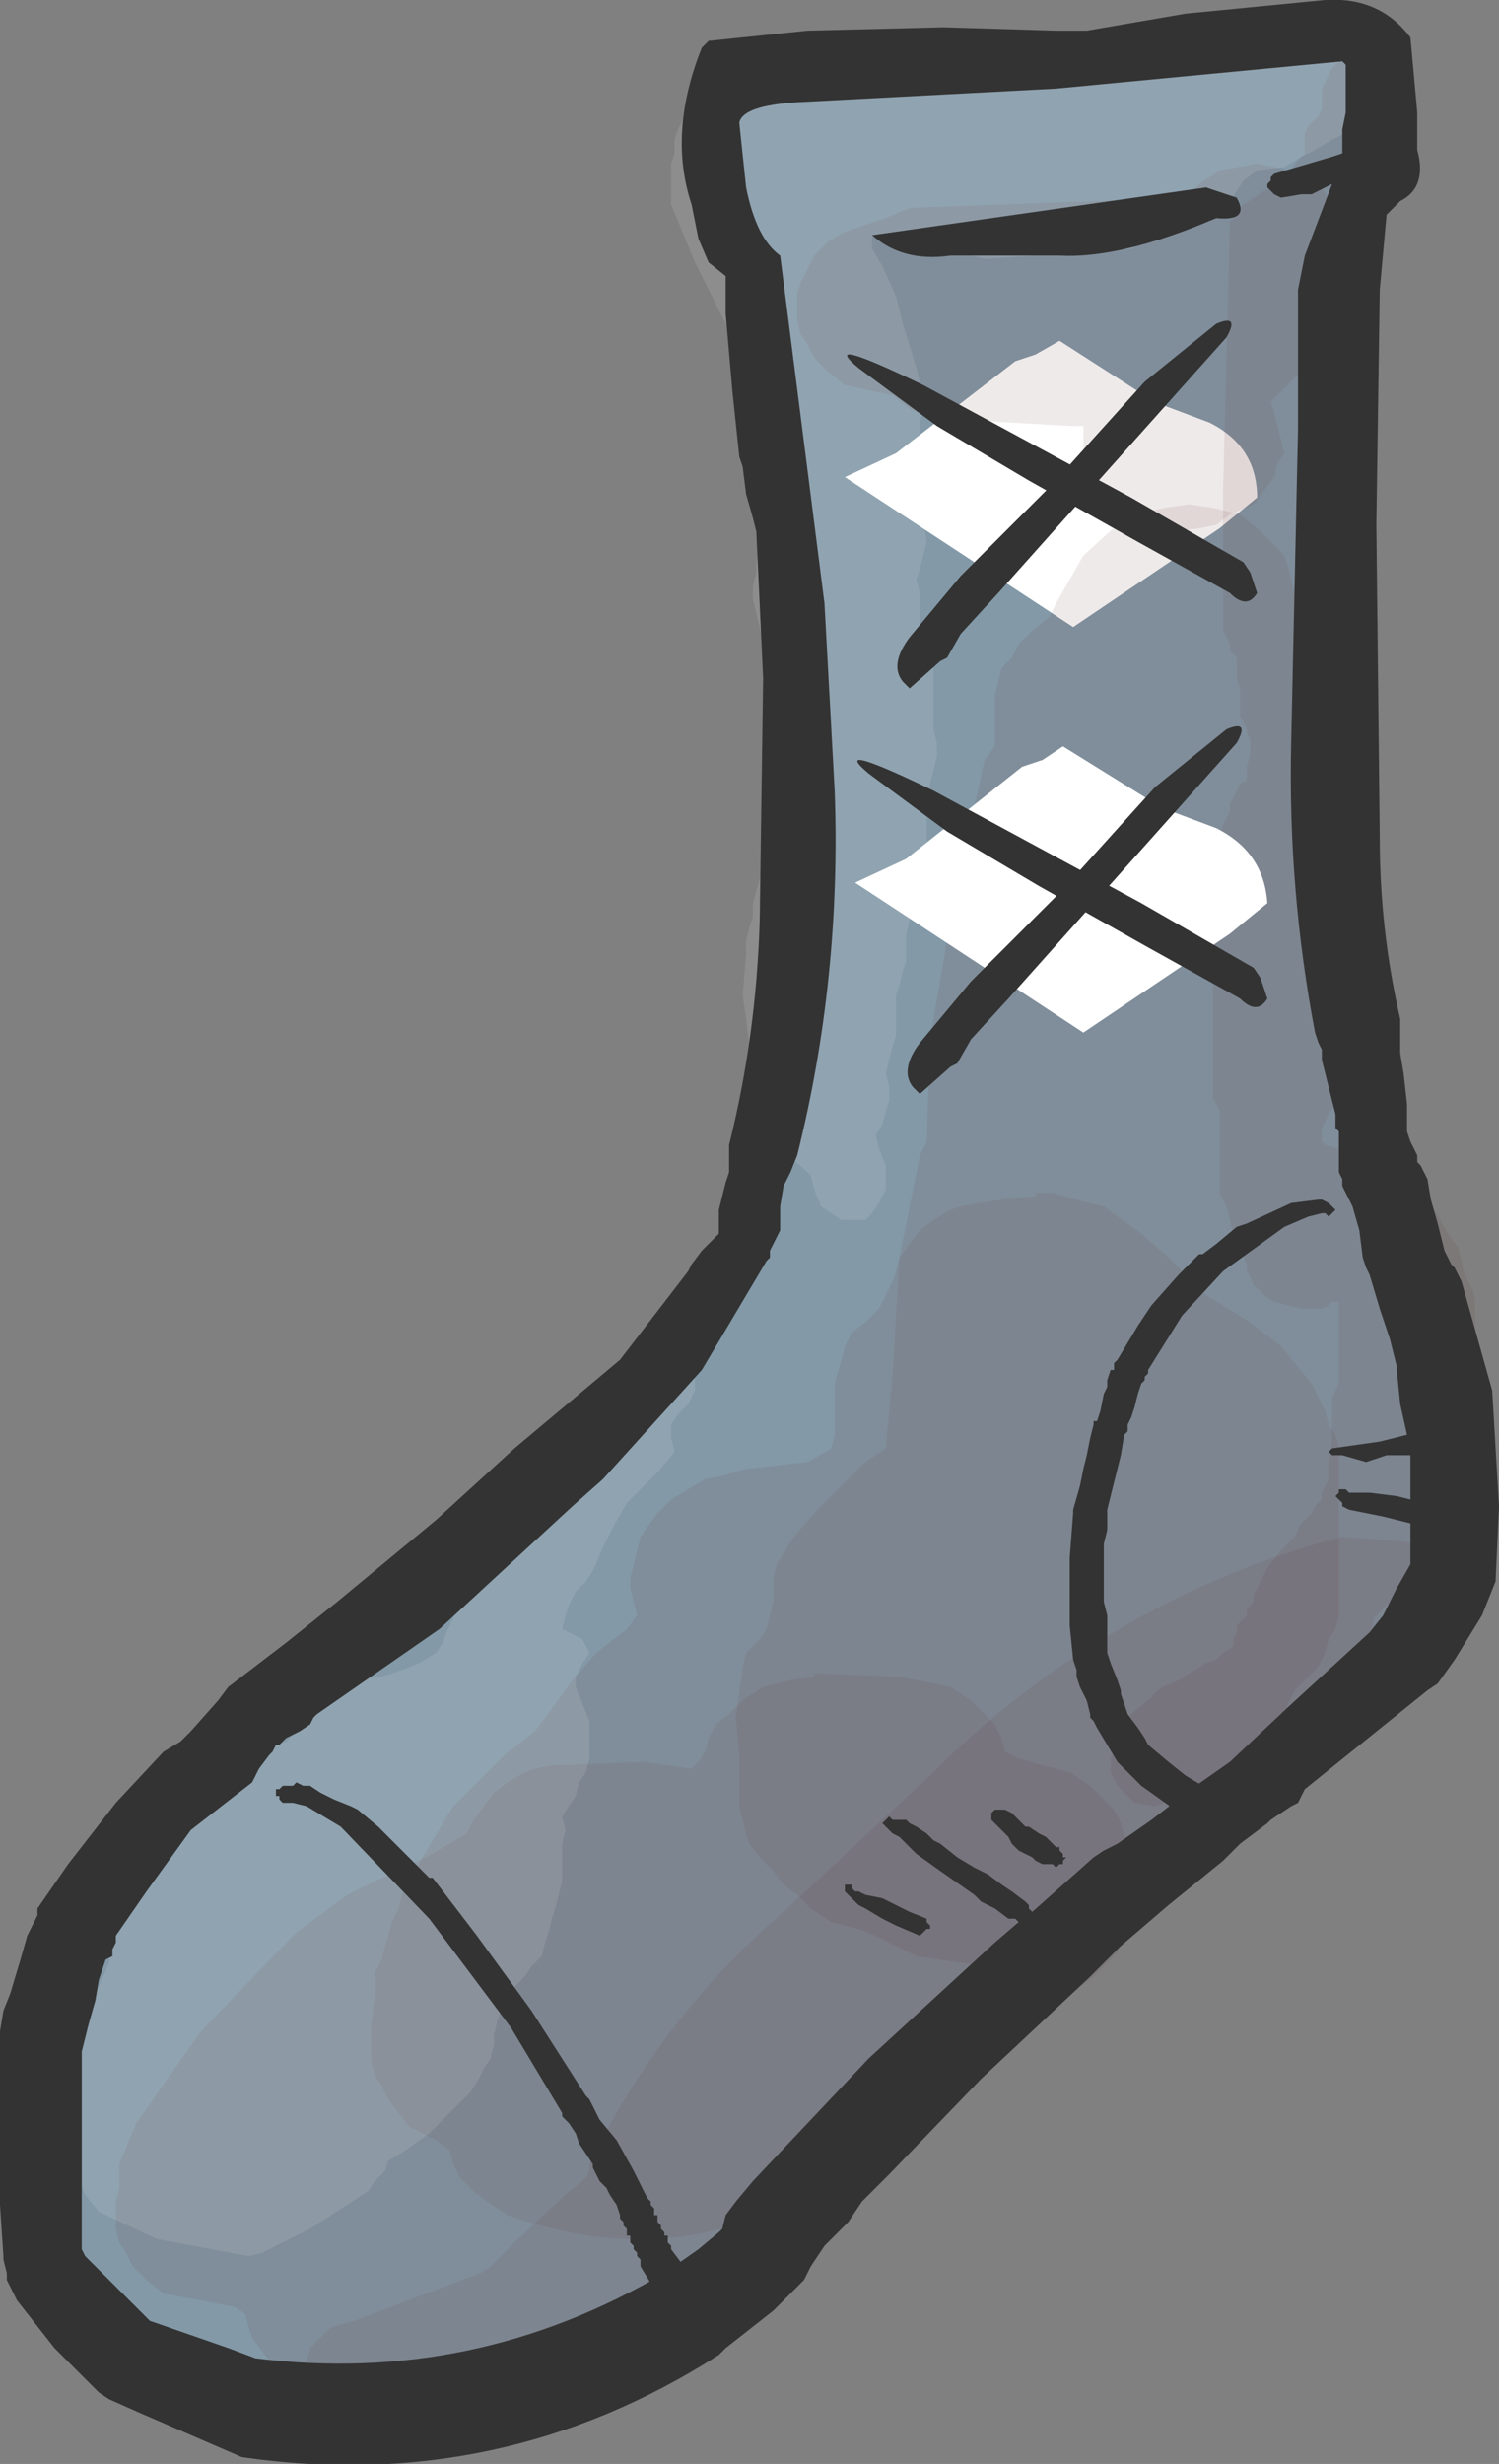 <?xml version="1.0" encoding="UTF-8" standalone="no"?>
<svg xmlns:xlink="http://www.w3.org/1999/xlink" height="36.15px" width="22.0px" xmlns="http://www.w3.org/2000/svg">
  <rect width="100%" height="100%" fill="#808080" stroke="none"/>
  <g transform="matrix(1.0, 0.0, 0.0, 1.0, 11.0, 18.1)">
    <path d="M9.1 -16.95 Q8.15 -12.5 8.25 -8.05 8.35 -3.05 9.75 1.65 11.1 6.1 6.85 9.05 4.5 10.7 2.5 12.8 -0.6 16.15 -5.15 16.85 -8.35 17.6 -10.1 14.8 L-10.05 10.85 -0.3 0.3 Q0.05 -0.1 0.15 -0.6 1.25 -6.25 0.2 -11.85 L0.2 -12.65 Q0.45 -14.35 -0.35 -15.8 -0.85 -17.45 3.3 -17.45 L8.9 -17.6 Q9.2 -17.45 9.1 -16.95" fill="#8399a7" fill-rule="evenodd" stroke="none"/>
    <path d="M9.0 -0.6 Q12.6 3.95 7.85 8.2 L7.65 8.45 6.5 8.45 Q4.1 5.85 5.7 2.35 L6.5 1.0 Q7.25 -0.1 8.6 -0.6 L9.0 -0.6" fill="#8399a7" fill-rule="evenodd" stroke="none"/>
    <path d="M-7.15 7.35 Q-3.2 10.1 -1.85 15.0 L-1.65 16.7 Q-4.65 17.55 -7.65 16.8 -10.7 16.25 -10.4 13.35 -10.05 10.15 -8.0 7.85 L-7.15 7.35" fill="#8399a7" fill-rule="evenodd" stroke="none"/>
    <path d="M4.2 -12.9 L4.55 -13.1 5.95 -12.2 6.75 -11.9 Q7.45 -11.55 7.45 -10.8 L6.9 -10.35 4.75 -8.9 1.4 -11.1 2.15 -11.45 3.9 -12.8 4.2 -12.9" fill="#ffffff" fill-rule="evenodd" stroke="none"/>
    <path d="M9.1 -17.45 L9.3 -17.4 9.45 -17.3 9.5 -17.2 9.55 -17.1 9.6 -17.0 9.6 -16.9 9.6 -16.85 9.6 -16.75 9.55 -16.65 9.5 -16.55 9.5 -16.45 9.45 -16.35 9.45 -16.25 9.4 -16.15 9.35 -16.05 9.3 -16.0 9.25 -15.9 9.25 -15.8 9.25 -15.7 9.25 -15.6 9.25 -15.5 9.2 -15.4 9.15 -15.35 9.0 -15.15 8.95 -15.05 8.9 -14.95 8.9 -14.85 8.8 -14.75 8.65 -14.6 8.4 -14.3 8.35 -14.2 8.4 -12.5 8.4 -10.85 8.45 -9.15 8.5 -9.05 8.55 -8.95 8.6 -8.85 8.6 -8.65 8.7 -8.4 8.7 -8.1 8.7 -8.0 8.7 -7.9 8.75 -7.85 8.8 -7.75 8.8 -7.65 8.85 -7.55 8.85 -7.25 8.85 -6.8 8.85 -6.35 8.85 -6.25 8.8 -6.15 8.75 -6.05 8.65 -5.85 8.5 -5.65 8.45 -5.6 8.45 -5.5 8.4 -5.4 8.4 -5.3 8.4 -5.2 8.4 -5.1 8.4 -5.0 8.45 -4.9 8.5 -4.85 8.55 -4.75 8.6 -4.65 8.65 -4.55 8.7 -4.45 8.7 -4.35 8.75 -4.25 8.8 -4.15 8.85 -3.9 8.9 -3.4 8.95 -2.95 8.95 -2.75 9.0 -2.65 9.05 -2.6 9.05 -2.5 9.1 -2.4 9.15 -2.3 9.2 -2.2 9.2 -2.1 9.2 -2.0 9.2 -1.9 9.25 -1.85 9.3 -1.75 9.35 -1.65 9.4 -1.55 9.45 -1.45 9.45 -1.35 9.45 -1.25 9.5 -1.2 9.65 -1.0 9.8 -0.8 9.9 -0.7 9.9 -0.6 9.95 -0.5 9.95 -0.4 10.0 -0.35 10.05 -0.25 10.1 -0.15 10.1 -0.05 10.15 0.05 10.15 0.25 10.15 0.4 10.15 0.5 10.2 0.6 10.2 0.7 10.2 1.15 10.25 1.85 10.25 2.5 10.25 2.65 10.2 2.75 10.2 2.85 10.15 2.95 10.15 3.15 10.15 3.4 10.15 3.8 10.15 4.0 10.15 4.1 10.1 4.15 10.05 4.25 10.0 4.35 9.95 4.45 9.9 4.55 9.85 4.65 9.8 4.75 9.75 4.8 9.7 4.9 9.65 5.0 9.6 5.1 9.55 5.2 9.4 5.4 9.3 5.5 9.2 5.6 9.15 5.65 9.15 5.75 9.1 5.85 9.05 5.95 8.95 6.05 8.9 6.15 8.8 6.25 8.8 6.35 8.75 6.4 8.75 6.5 8.7 6.6 8.7 6.7 8.65 6.8 8.55 6.9 8.55 7.0 8.45 7.1 8.35 7.15 8.25 7.25 8.2 7.35 8.05 7.45 7.95 7.5 7.9 7.55 7.7 7.6 6.95 8.05 5.95 8.4 5.65 8.35 5.55 8.25 5.45 8.15 5.4 8.1 5.35 8.0 5.3 7.9 5.3 7.8 5.3 7.7 5.35 7.6 5.4 7.5 5.4 7.4 5.45 7.35 5.45 7.25 5.6 7.05 5.9 6.8 Q6.0 6.65 6.2 6.6 L6.3 6.55 6.7 6.3 6.85 6.25 6.95 6.15 7.1 6.05 7.1 5.95 7.15 5.85 7.15 5.75 7.2 5.7 7.3 5.6 7.3 5.5 7.4 5.4 7.4 5.3 7.45 5.2 7.5 5.1 7.6 4.9 7.8 4.65 8.0 4.45 8.05 4.35 8.1 4.25 8.2 4.15 8.25 4.1 8.3 4.0 8.4 3.9 8.4 3.8 8.45 3.7 8.5 3.6 8.5 3.4 8.55 3.05 8.55 2.65 8.55 2.5 8.55 2.4 8.6 2.3 8.65 2.2 8.65 2.0 8.65 1.65 8.65 1.25 8.65 1.0 8.55 1.0 8.5 1.05 8.4 1.1 8.2 1.1 8.1 1.1 7.9 1.05 7.7 1.0 7.55 0.9 7.5 0.85 7.4 0.75 7.35 0.65 7.3 0.55 7.3 0.45 7.25 0.35 7.2 0.25 7.15 0.15 7.1 0.0 7.05 -0.2 7.0 -0.4 6.95 -0.5 6.9 -0.6 6.9 -0.75 6.9 -1.15 6.9 -1.5 6.9 -1.8 6.85 -1.9 6.8 -2.0 6.8 -3.3 6.8 -4.7 Q6.75 -5.4 6.95 -6.0 L7.0 -6.1 7.05 -6.2 7.05 -6.3 7.1 -6.4 7.15 -6.5 7.2 -6.6 7.3 -6.65 7.3 -6.75 7.3 -6.85 7.35 -7.05 7.35 -7.25 7.3 -7.35 7.3 -7.4 7.25 -7.5 7.2 -7.6 7.2 -7.7 7.2 -7.8 7.2 -8.0 7.15 -8.15 7.15 -8.45 7.05 -8.55 7.05 -8.65 7.0 -8.75 6.95 -8.85 6.95 -8.9 6.95 -10.9 7.0 -12.85 7.05 -14.85 7.1 -14.9 7.15 -15.0 7.25 -15.1 7.4 -15.2 7.55 -15.3 7.8 -15.4 7.85 -15.5 7.9 -15.55 8.05 -15.75 8.15 -15.85 8.15 -15.95 8.15 -16.05 8.15 -16.15 8.2 -16.25 8.3 -16.35 8.35 -16.4 8.4 -16.5 8.4 -16.6 8.4 -16.7 8.4 -16.8 8.45 -16.9 8.5 -17.0 8.55 -17.1 8.7 -17.25 8.8 -17.35 8.9 -17.4 9.1 -17.45" fill="#663333" fill-opacity="0.102" fill-rule="evenodd" stroke="none"/>
    <path d="M5.1 6.0 Q6.7 5.0 8.5 4.5 L8.7 4.45 9.45 4.5 9.8 4.55 9.95 4.65 10.05 4.75 10.15 4.85 10.2 4.9 10.2 5.0 10.25 5.1 10.3 5.2 10.3 5.3 10.3 5.4 10.25 5.5 10.2 5.6 10.2 5.65 10.15 5.75 10.05 5.85 9.95 5.95 9.8 6.05 9.65 6.15 9.5 6.25 9.4 6.3 9.3 6.35 9.15 6.35 8.95 6.4 8.85 6.5 8.7 6.6 8.6 6.7 8.5 6.75 8.4 6.8 8.3 6.85 8.1 6.9 8.0 7.0 7.65 7.35 6.9 8.0 6.75 8.1 6.65 8.2 6.25 8.65 5.2 9.5 5.05 9.6 5.0 9.7 4.9 9.8 4.85 9.9 4.75 10.0 4.65 10.15 4.5 10.25 4.4 10.35 4.3 10.45 4.05 10.65 3.9 10.75 3.75 10.9 3.0 11.65 2.2 12.55 2.2 12.6 2.2 12.7 2.2 12.8 2.2 12.9 2.2 13.0 2.2 13.1 2.15 13.2 2.1 13.25 1.35 14.05 Q0.55 14.95 -0.6 15.35 L-1.55 15.8 -1.85 15.9 -2.25 16.1 -2.6 16.25 -2.65 16.35 -2.8 16.45 -2.95 16.5 -3.15 16.55 -3.55 16.6 -3.8 16.7 -4.3 16.9 -4.85 17.15 -4.95 17.2 -5.1 17.25 -5.35 17.3 -5.8 17.35 -6.1 17.25 -6.25 17.15 -6.35 17.05 -6.4 17.0 -6.45 16.9 -6.5 16.8 -6.5 16.7 -6.5 16.6 -6.5 16.5 -6.45 16.4 -6.45 16.35 -6.35 16.25 -6.25 16.15 -6.15 16.05 -6.0 16.0 -5.8 15.95 -4.75 15.55 -3.95 15.25 -3.8 15.15 -3.45 14.8 -2.7 14.1 -2.45 13.9 -2.4 13.85 -2.35 13.75 -2.35 13.65 -2.3 13.55 Q-1.25 11.45 0.5 9.95 L2.7 7.9 Q3.8 6.8 5.1 6.0" fill="#663333" fill-opacity="0.102" fill-rule="evenodd" stroke="none"/>
    <path d="M0.95 6.5 L0.95 6.45 2.2 6.5 2.95 6.65 3.25 6.85 3.45 7.05 3.6 7.2 3.7 7.4 3.75 7.6 3.95 7.7 4.3 7.8 4.7 7.9 5.0 8.1 5.2 8.3 5.35 8.45 5.45 8.65 5.5 8.85 5.6 9.05 5.65 9.2 5.65 9.4 5.65 9.6 5.65 9.8 5.6 9.95 5.5 10.15 5.45 10.35 5.4 10.55 5.25 10.7 5.05 10.9 4.8 11.1 4.6 11.2 4.35 11.25 3.95 11.35 2.85 11.45 2.7 11.65 2.65 11.85 2.6 12.05 2.5 12.2 2.45 12.4 2.35 12.6 2.2 12.75 2.0 12.95 1.85 13.15 1.65 13.35 1.6 13.55 1.5 13.7 1.45 13.9 1.35 14.1 1.1 14.45 0.65 15.05 0.1 15.6 -0.25 15.8 -0.55 15.95 -0.8 16.15 -1.05 16.35 -1.45 16.45 -1.8 16.55 -2.4 16.65 -2.7 16.85 -3.05 17.05 -3.3 17.15 -3.4 17.2 -3.65 17.25 Q-4.8 17.5 -5.9 17.25 L-6.3 17.15 -6.6 16.95 -6.8 16.8 -7.0 16.6 -7.15 16.4 -7.3 16.2 -7.35 16.05 -7.4 15.85 -7.55 15.75 -8.05 15.65 -8.6 15.55 -8.85 15.35 -9.05 15.15 -9.15 14.95 -9.25 14.8 -9.3 14.6 -9.3 14.4 -9.3 14.2 -9.25 14.0 -9.25 13.85 -9.25 13.65 -9.0 13.05 -8.05 11.7 -6.65 10.25 -5.9 9.7 -5.5 9.5 -4.75 9.15 -4.15 8.8 -4.05 8.6 -3.9 8.4 -3.75 8.2 -3.55 8.05 -3.3 7.9 -3.15 7.85 -2.9 7.8 -1.55 7.75 -0.85 7.85 -0.75 7.75 -0.65 7.6 -0.6 7.4 -0.5 7.2 -0.3 7.05 -0.1 6.85 0.2 6.65 0.6 6.55 0.95 6.5" fill="#663333" fill-opacity="0.102" fill-rule="evenodd" stroke="none"/>
    <path d="M6.15 0.35 L6.5 0.7 6.7 0.9 7.35 1.3 7.8 1.65 8.25 2.2 8.45 2.6 8.5 2.8 8.6 2.95 8.65 3.15 8.65 3.55 8.65 3.9 8.65 4.45 8.65 5.05 8.65 5.4 8.65 5.6 8.6 5.8 8.5 5.95 8.45 6.15 8.35 6.35 8.2 6.5 8.0 6.7 7.9 6.9 7.85 7.1 7.75 7.3 7.7 7.45 7.2 8.2 6.35 9.15 Q5.8 9.7 5.1 9.9 L4.8 10.1 4.45 10.3 4.1 10.45 3.7 10.65 3.6 10.85 3.5 11.0 3.4 11.2 3.25 11.4 3.15 11.6 3.1 11.8 3.0 11.95 2.95 12.15 1.3 13.75 Q-0.85 15.35 -3.55 14.4 L-3.85 14.2 -4.05 14.05 -4.25 13.85 -4.35 13.65 -4.4 13.45 -4.6 13.3 -5.0 13.1 -5.15 12.9 -5.3 12.7 -5.4 12.5 -5.5 12.35 -5.55 12.15 -5.55 11.95 -5.55 11.8 -5.55 11.6 -5.5 11.2 -5.5 10.85 -5.4 10.65 -5.35 10.45 -5.3 10.3 -5.25 10.1 -5.15 9.9 -5.1 9.7 -4.8 9.15 -4.35 8.4 -3.6 7.65 -3.15 7.3 -2.85 6.9 -2.6 6.55 -2.25 6.15 -1.8 5.8 -1.65 5.6 -1.7 5.4 -1.75 5.2 -1.75 5.05 -1.7 4.85 -1.65 4.65 -1.6 4.45 -1.5 4.3 -1.35 4.1 -1.15 3.9 -0.65 3.6 -0.4 3.55 -0.05 3.45 0.85 3.35 1.2 3.15 1.25 2.95 1.25 2.8 1.25 2.6 1.25 2.4 1.25 2.2 1.35 1.85 1.4 1.65 1.5 1.45 1.7 1.3 1.9 1.1 2.0 0.9 2.1 0.7 2.15 0.55 2.2 0.35 2.35 0.15 2.5 -0.05 2.7 -0.2 2.95 -0.35 3.1 -0.4 3.35 -0.45 3.7 -0.5 4.2 -0.55 4.2 -0.6 4.45 -0.6 4.8 -0.5 5.2 -0.4 5.75 0.0 6.15 0.35" fill="#663333" fill-opacity="0.102" fill-rule="evenodd" stroke="none"/>
    <path d="M5.85 -10.6 L6.1 -10.65 6.45 -10.7 6.8 -10.65 7.2 -10.55 7.45 -10.35 7.65 -10.15 7.85 -9.95 7.9 -9.8 7.95 -9.6 8.0 -9.4 8.1 -9.2 8.1 -9.05 8.1 -8.85 8.1 -8.65 8.1 -8.45 8.1 -8.3 8.1 -8.1 8.15 -7.95 8.4 -7.7 8.5 -7.55 8.65 -7.35 8.7 -7.15 8.75 -6.95 8.85 -6.8 8.85 -6.6 8.85 -6.4 8.85 -6.2 8.85 -6.05 8.8 -5.85 8.75 -5.65 8.7 -5.5 8.6 -5.3 8.45 -5.1 8.55 -4.9 8.65 -4.7 8.7 -4.55 8.75 -4.35 8.85 -4.15 8.9 -3.95 8.9 -3.8 8.9 -3.6 8.9 -3.4 8.9 -3.2 8.85 -3.05 8.85 -2.85 8.75 -2.65 8.65 -2.45 8.65 -2.3 8.6 -2.1 8.6 -1.9 8.5 -1.75 8.4 -1.55 8.4 -1.35 8.45 -1.3 8.8 -1.2 9.2 -1.1 9.5 -0.9 9.7 -0.7 9.9 -0.55 10.05 -0.35 10.25 0.0 10.4 0.2 10.45 0.4 10.5 0.6 10.6 0.8 10.65 0.95 10.65 1.35 10.65 1.9 10.65 2.65 10.65 3.2 10.6 3.4 10.5 3.6 10.45 3.8 10.35 3.95 10.25 4.15 10.2 4.35 10.15 4.55 10.0 4.7 9.95 4.9 9.9 5.1 9.85 5.3 9.75 5.45 9.65 5.85 9.5 6.05 9.4 6.2 9.25 6.4 9.15 6.6 8.9 6.75 8.6 6.95 8.35 7.15 8.25 7.35 8.05 7.7 7.8 8.1 7.2 8.65 6.95 8.85 6.55 8.9 5.45 9.05 5.1 9.1 5.05 9.25 5.0 9.45 4.95 9.65 4.9 9.85 4.8 10.0 4.65 10.2 4.45 10.4 4.2 10.6 3.45 10.75 2.45 10.6 1.85 10.3 1.6 10.2 1.2 10.1 0.9 9.9 0.7 9.7 0.5 9.55 0.35 9.35 0.15 9.15 0.0 8.95 -0.05 8.8 -0.1 8.6 -0.15 8.4 -0.15 8.05 -0.15 7.65 -0.2 7.1 -0.1 6.35 -0.05 6.15 0.15 5.95 0.25 5.8 0.3 5.6 0.35 5.4 0.35 5.2 0.35 5.05 0.4 4.85 0.65 4.45 0.95 4.1 1.5 3.55 1.7 3.35 2.0 3.15 2.1 2.05 2.2 0.35 2.5 -1.15 2.6 -1.35 2.65 -2.85 3.0 -4.9 3.45 -6.95 3.6 -7.15 3.6 -7.35 3.6 -7.55 3.6 -7.7 3.6 -7.9 3.65 -8.1 3.7 -8.3 3.85 -8.45 3.95 -8.65 4.15 -8.85 4.4 -9.05 4.5 -9.25 4.7 -9.6 4.9 -9.95 5.45 -10.45 5.6 -10.55 5.85 -10.6" fill="#663333" fill-opacity="0.102" fill-rule="evenodd" stroke="none"/>
    <path d="M8.5 -15.2 L8.65 -15.05 8.7 -14.85 8.75 -14.65 8.85 -14.45 8.85 -14.3 8.85 -14.1 8.85 -13.9 8.75 -13.7 8.7 -13.55 8.65 -13.35 8.5 -13.15 8.4 -13.0 8.05 -12.6 7.65 -12.2 7.7 -12.05 7.75 -11.85 7.8 -11.65 7.85 -11.45 7.75 -11.3 7.7 -11.1 7.55 -10.9 7.4 -10.7 7.05 -10.55 6.85 -10.4 6.6 -10.35 6.2 -10.3 5.65 -10.4 5.35 -10.6 5.15 -10.8 5.05 -11.0 4.95 -11.15 4.9 -11.35 4.9 -11.55 4.9 -11.7 4.9 -11.85 4.7 -11.85 2.95 -11.95 2.7 -11.95 2.35 -12.1 2.1 -12.3 1.4 -12.45 1.15 -12.65 0.95 -12.85 0.85 -13.05 0.75 -13.2 0.7 -13.4 0.7 -13.6 0.7 -13.8 0.75 -13.95 0.85 -14.15 0.95 -14.35 1.15 -14.55 1.4 -14.7 2.0 -14.9 2.35 -15.05 6.4 -15.2 6.6 -15.4 6.9 -15.6 7.45 -15.7 7.95 -15.6 8.35 -15.4 8.5 -15.2" fill="#663333" fill-opacity="0.102" fill-rule="evenodd" stroke="none"/>
    <path d="M3.25 -17.15 L4.55 -17.25 5.9 -17.5 6.3 -17.5 7.1 -17.6 7.6 -17.65 7.8 -17.75 8.0 -17.8 8.3 -17.8 8.4 -17.8 8.7 -17.75 8.7 -17.8 8.95 -17.65 9.2 -17.5 9.45 -17.3 9.6 -17.05 9.6 -16.9 9.6 -16.7 9.5 -16.5 9.4 -16.35 9.2 -16.2 8.75 -16.15 8.55 -16.05 8.3 -15.9 8.1 -15.8 7.85 -15.65 7.45 -15.6 7.25 -15.45 7.15 -15.3 7.05 -15.15 6.9 -15.0 6.75 -14.85 6.45 -14.75 6.1 -14.65 5.8 -14.55 5.6 -14.45 3.45 -14.3 2.2 -14.65 1.8 -14.65 1.8 -14.45 1.95 -14.2 2.15 -13.75 2.25 -13.35 2.45 -12.7 2.5 -12.5 2.55 -12.3 2.55 -12.1 2.5 -11.9 2.5 -11.7 2.55 -11.5 2.6 -11.3 2.6 -11.1 2.55 -10.9 2.55 -10.5 2.6 -10.15 2.55 -9.95 2.5 -9.75 2.45 -9.6 2.5 -9.4 2.5 -9.2 2.5 -9.0 2.55 -8.8 2.6 -8.55 2.7 -8.35 2.7 -8.15 2.7 -7.95 2.7 -7.75 2.7 -7.6 2.7 -7.4 2.75 -7.2 2.75 -7.0 2.7 -6.8 2.65 -6.6 2.65 -6.45 2.6 -6.25 2.6 -6.05 2.6 -5.85 2.6 -5.65 2.65 -5.45 2.6 -5.3 2.55 -5.1 2.5 -4.95 2.4 -4.75 2.35 -4.6 2.3 -4.4 2.3 -4.2 2.3 -4.0 2.25 -3.85 2.2 -3.65 2.15 -3.5 2.15 -3.3 2.15 -3.1 2.15 -2.9 2.1 -2.75 2.05 -2.55 2.0 -2.35 2.05 -2.15 2.05 -1.95 2.0 -1.8 1.95 -1.6 1.85 -1.45 1.9 -1.25 2.0 -1.0 2.0 -0.8 2.0 -0.65 1.9 -0.45 1.8 -0.3 1.7 -0.2 1.55 -0.2 1.35 -0.2 1.05 -0.4 0.95 -0.65 0.9 -0.85 0.8 -0.95 0.45 -1.25 0.3 -1.5 0.2 -1.7 0.15 -1.9 0.1 -2.1 0.1 -2.3 0.1 -2.5 0.0 -2.75 -0.05 -3.15 -0.1 -3.5 -0.05 -4.1 -0.05 -4.3 0.0 -4.5 0.05 -4.65 0.05 -4.85 0.15 -5.2 0.25 -5.55 0.25 -5.75 0.2 -5.95 0.2 -6.15 0.25 -6.35 0.3 -6.5 0.35 -6.7 0.4 -6.85 0.35 -7.05 0.3 -7.3 0.3 -7.5 0.3 -7.7 0.35 -7.85 0.25 -8.05 0.25 -8.25 0.25 -8.45 0.2 -8.7 0.15 -8.9 0.1 -9.1 0.05 -9.3 0.05 -9.5 0.1 -9.7 0.1 -9.85 0.15 -10.05 0.2 -10.2 0.15 -10.45 0.15 -10.65 0.1 -10.85 0.1 -11.0 0.05 -11.25 0.05 -11.45 0.05 -11.65 0.05 -11.8 0.1 -12.0 0.1 -12.2 -0.2 -13.05 -0.8 -14.25 -1.15 -15.1 -1.15 -15.3 -1.15 -15.5 -1.15 -15.7 -1.1 -15.85 -1.1 -16.05 -1.05 -16.2 -0.95 -16.4 -0.85 -16.55 -0.7 -16.7 -0.5 -16.85 -0.3 -16.95 0.1 -17.05 0.4 -17.05 0.75 -17.1 0.9 -17.15 1.4 -17.15 2.2 -17.25 2.45 -17.25 2.8 -17.25 3.25 -17.15" fill="#ffffff" fill-opacity="0.102" fill-rule="evenodd" stroke="none"/>
    <path d="M-0.7 1.0 L-0.7 1.2 -0.8 1.35 -0.9 1.5 -0.9 1.7 -0.9 1.9 -0.8 2.1 -0.8 2.3 -0.9 2.5 -1.05 2.65 -1.15 2.8 -1.15 3.0 -1.1 3.2 -1.35 3.5 -1.65 3.8 -1.8 3.95 -2.0 4.3 -2.15 4.6 -2.3 4.95 -2.4 5.1 -2.55 5.25 -2.65 5.45 -2.7 5.6 -2.75 5.8 -2.45 5.95 -2.35 6.15 -2.45 6.3 -2.55 6.5 -2.55 6.65 -2.45 6.9 -2.35 7.15 -2.35 7.3 -2.35 7.5 -2.35 7.7 -2.4 7.9 -2.5 8.05 -2.55 8.25 -2.65 8.4 -2.75 8.55 -2.7 8.75 -2.75 8.95 -2.75 9.15 -2.75 9.35 -2.75 9.5 -2.8 9.7 -2.85 9.9 -2.9 10.05 -2.95 10.25 -3.0 10.4 -3.05 10.6 -3.2 10.75 -3.3 10.9 -3.45 11.05 -3.6 11.2 -3.65 11.4 -3.7 11.55 -3.75 11.75 -3.75 11.9 -3.8 12.1 -3.9 12.25 -4.0 12.45 -4.1 12.6 -4.4 12.9 -4.7 13.2 -5.05 13.45 -5.3 13.6 -5.35 13.75 -5.5 13.9 -5.6 14.05 -6.45 14.6 -7.15 14.95 -7.35 15.0 -8.7 14.75 -9.55 14.35 -9.75 14.1 -9.85 13.85 -10.0 13.6 -10.1 13.4 -10.1 13.2 -10.1 13.0 -10.15 12.8 -10.05 12.45 -9.95 12.1 -9.9 11.7 -9.75 11.4 -9.55 11.05 -9.4 10.7 -9.4 10.5 -9.35 10.35 -9.3 10.15 -9.25 9.95 -9.15 9.8 -9.05 9.65 -8.75 9.35 -8.5 9.05 -8.35 8.9 -8.25 8.75 -8.15 8.55 -8.05 8.4 -7.6 7.95 -7.05 7.55 -6.8 7.45 -6.65 7.3 -6.5 7.15 -6.45 6.95 -6.35 6.8 -6.2 6.65 -5.95 6.55 -5.4 6.5 -5.1 6.4 -4.85 6.3 -4.6 6.15 -4.5 6.0 -4.45 5.85 -4.35 5.65 -4.3 5.5 -4.15 5.35 -4.1 5.2 -4.0 5.0 -3.95 4.85 -3.85 4.65 -3.75 4.5 -3.6 4.35 -3.5 4.2 -3.4 4.05 -3.3 3.85 -3.2 3.7 -3.1 3.55 -2.95 3.4 -2.85 3.25 -2.75 3.05 -2.65 2.9 -2.5 2.75 -2.2 2.65 -2.1 2.5 -2.05 2.35 -1.95 2.15 -1.8 2.0 -1.6 1.9 -1.55 1.7 -1.45 1.55 -1.35 1.35 -1.3 1.2 -1.0 1.1 -0.9 1.0 -0.75 1.0 -0.7 1.0" fill="#ffffff" fill-opacity="0.102" fill-rule="evenodd" stroke="none"/>
    <path d="M0.7 -16.6 Q-0.1 -16.55 -0.15 -16.3 L-0.05 -15.35 Q0.1 -14.6 0.45 -14.35 L1.1 -9.25 1.25 -6.5 Q1.35 -3.75 0.7 -1.15 L0.6 -0.9 0.55 -0.8 0.5 -0.7 0.45 -0.4 0.45 -0.35 0.45 -0.25 0.45 -0.15 0.45 -0.05 0.4 0.05 0.35 0.15 0.3 0.25 0.3 0.35 0.25 0.4 -0.7 2.0 -2.15 3.6 -2.6 4.0 -4.55 5.8 -6.35 7.05 -6.4 7.1 -6.45 7.2 -6.6 7.3 -6.8 7.4 -6.9 7.5 -6.95 7.5 -7.0 7.6 -7.05 7.65 -7.2 7.85 -7.25 7.95 -7.3 8.05 -8.2 8.75 -8.85 9.65 -9.3 10.3 -9.3 10.4 -9.35 10.5 -9.35 10.6 -9.45 10.65 -9.55 10.95 -9.6 11.25 -9.7 11.6 -9.8 12.0 -9.8 12.55 -9.8 13.4 -9.8 14.05 -9.8 14.8 -9.8 14.9 -9.75 15.0 -9.7 15.05 -9.65 15.1 -9.3 15.45 -8.9 15.85 -8.8 15.95 -7.65 16.35 -7.25 16.5 Q-4.05 16.9 -1.25 15.25 L-0.75 14.9 -0.45 14.65 -0.4 14.6 -0.35 14.4 -0.2 14.2 0.05 13.9 1.75 12.1 3.6 10.4 3.95 10.1 3.9 10.05 3.8 10.05 3.6 9.9 3.4 9.8 3.3 9.7 2.8 9.35 2.45 9.1 2.2 8.85 2.1 8.8 2.05 8.75 2.0 8.7 1.95 8.65 2.05 8.55 2.1 8.6 2.2 8.6 2.3 8.6 2.35 8.65 2.45 8.7 2.6 8.8 2.7 8.9 2.8 8.95 3.05 9.15 3.3 9.3 3.5 9.4 3.7 9.55 3.85 9.65 4.05 9.8 4.1 9.85 4.1 9.9 4.15 9.95 5.05 9.15 5.2 9.05 5.4 8.95 5.9 8.6 6.55 8.1 7.05 7.75 7.9 6.95 9.1 5.85 9.3 5.6 9.5 5.2 9.7 4.85 9.7 4.45 9.7 4.25 9.3 4.15 8.8 4.05 8.7 4.0 8.7 3.95 8.65 3.9 8.6 3.85 8.65 3.8 8.65 3.75 8.75 3.75 8.8 3.8 8.9 3.8 9.05 3.8 9.1 3.8 9.5 3.85 9.7 3.9 9.7 3.35 9.7 3.25 9.35 3.25 9.05 3.35 8.7 3.25 8.55 3.25 8.5 3.2 8.55 3.15 9.25 3.05 9.65 2.95 9.55 2.5 9.5 2.0 9.5 1.95 9.4 1.55 9.25 1.1 9.1 0.6 9.05 0.5 9.0 0.35 8.95 -0.05 8.85 -0.4 8.8 -0.5 8.75 -0.6 8.7 -0.7 8.7 -0.8 8.65 -0.9 8.65 -1.0 8.65 -1.05 8.65 -1.15 8.65 -1.25 8.65 -1.35 8.65 -1.5 8.6 -1.55 8.6 -1.75 8.5 -2.15 8.4 -2.55 8.4 -2.7 8.35 -2.8 8.3 -2.95 Q7.9 -5.05 7.95 -7.2 L8.05 -11.8 8.05 -13.85 8.15 -14.35 8.55 -15.4 8.45 -15.35 8.25 -15.25 8.1 -15.25 7.8 -15.2 7.7 -15.25 7.6 -15.35 7.6 -15.4 7.65 -15.45 7.65 -15.5 7.7 -15.55 8.55 -15.8 8.7 -15.85 8.7 -15.9 8.7 -16.1 8.7 -16.2 8.75 -16.45 8.75 -16.6 8.75 -17.05 8.75 -17.15 8.7 -17.2 4.5 -16.8 0.7 -16.6 M4.55 -14.35 L2.95 -14.35 Q2.25 -14.25 1.8 -14.65 L6.7 -15.35 7.15 -15.2 Q7.35 -14.85 6.85 -14.9 5.45 -14.3 4.55 -14.35 M4.5 -17.65 L4.95 -17.65 6.4 -17.9 8.45 -18.1 Q9.25 -18.15 9.7 -17.55 L9.8 -16.45 9.8 -16.35 9.8 -15.9 Q9.95 -15.35 9.55 -15.15 L9.35 -14.95 9.25 -13.85 9.2 -10.4 9.25 -5.8 Q9.25 -4.45 9.55 -3.15 L9.55 -3.05 9.55 -2.95 9.55 -2.85 9.55 -2.7 9.55 -2.65 9.6 -2.35 9.65 -1.9 9.65 -1.8 9.65 -1.75 9.65 -1.65 9.65 -1.5 9.7 -1.35 9.75 -1.25 9.8 -1.15 9.8 -1.05 9.85 -1.0 9.9 -0.9 9.95 -0.8 10.0 -0.5 10.1 -0.15 10.2 0.25 10.25 0.35 10.3 0.45 10.35 0.5 10.4 0.6 10.45 0.7 10.9 2.3 11.0 4.0 10.95 5.1 10.75 5.6 10.35 6.25 10.1 6.6 9.95 6.7 8.15 8.15 8.1 8.25 8.05 8.35 7.95 8.4 7.8 8.5 7.65 8.6 7.6 8.65 7.2 8.95 6.95 9.2 6.15 9.85 5.45 10.45 5.0 10.9 3.4 12.4 2.05 13.8 1.65 14.2 1.45 14.5 1.1 14.85 0.9 15.15 0.85 15.25 0.8 15.35 0.35 15.8 -0.35 16.35 -0.45 16.45 Q-3.65 18.5 -7.45 17.95 L-8.95 17.3 -9.4 17.1 -9.55 17.0 -10.2 16.35 -10.75 15.65 -10.9 15.35 -10.9 15.25 -10.95 15.05 -10.95 15.0 -11.0 14.25 -11.0 13.3 -11.0 12.45 -11.0 11.7 -10.95 11.4 -10.85 11.15 -10.7 10.65 -10.6 10.3 -10.55 10.2 -10.5 10.1 -10.45 10.0 -10.45 9.9 -10.0 9.25 -9.3 8.35 -8.6 7.6 -8.35 7.45 -8.2 7.3 -7.8 6.85 -7.65 6.65 -6.8 6.0 -6.05 5.4 -4.6 4.2 -3.45 3.15 -1.9 1.85 -0.9 0.55 -0.85 0.45 -0.7 0.25 -0.55 0.1 -0.45 0.0 -0.45 -0.1 -0.45 -0.15 -0.45 -0.25 -0.45 -0.35 -0.4 -0.55 -0.35 -0.75 -0.3 -0.9 -0.3 -1.0 -0.3 -1.1 -0.3 -1.2 -0.3 -1.3 Q0.1 -2.9 0.15 -4.6 L0.2 -8.15 0.1 -10.3 0.05 -10.5 -0.05 -10.85 -0.1 -11.25 -0.15 -11.4 -0.25 -12.35 -0.35 -13.5 -0.35 -14.05 -0.6 -14.25 -0.75 -14.6 -0.85 -15.1 Q-1.2 -16.15 -0.7 -17.4 L-0.6 -17.5 0.85 -17.65 2.85 -17.7 4.5 -17.65 M3.6 8.45 L3.75 8.45 3.85 8.5 3.9 8.55 3.95 8.6 4.05 8.7 4.1 8.7 4.25 8.8 4.35 8.85 4.5 9.0 4.55 9.0 4.55 9.05 4.6 9.1 4.6 9.15 4.65 9.15 4.6 9.2 4.6 9.25 4.55 9.25 4.5 9.3 4.45 9.25 4.4 9.25 4.3 9.25 4.2 9.2 4.15 9.15 4.05 9.1 3.95 9.05 3.85 8.95 3.8 8.85 3.7 8.75 3.55 8.6 3.55 8.5 3.6 8.45 M2.35 9.95 L2.6 10.05 2.6 10.1 2.65 10.15 2.65 10.2 2.6 10.2 2.55 10.25 2.5 10.3 2.15 10.15 1.95 10.05 1.7 9.9 1.6 9.85 1.55 9.8 1.5 9.75 1.4 9.65 1.4 9.55 1.5 9.55 1.5 9.6 1.55 9.65 1.6 9.65 1.7 9.7 1.95 9.75 2.35 9.95" fill="#333333" fill-rule="evenodd" stroke="none"/>
    <path d="M7.15 -0.1 L7.3 -0.15 7.95 -0.45 8.35 -0.5 8.4 -0.5 8.5 -0.45 8.6 -0.35 8.55 -0.3 8.5 -0.25 8.45 -0.3 8.4 -0.3 8.2 -0.25 7.85 -0.1 6.95 0.55 6.35 1.2 5.85 2.0 5.85 2.05 5.8 2.1 5.8 2.15 5.75 2.2 5.7 2.35 5.65 2.55 5.6 2.7 5.55 2.8 5.55 2.9 5.5 2.95 5.45 3.25 5.4 3.45 5.35 3.65 5.3 3.85 5.25 4.05 5.25 4.35 5.2 4.55 5.2 4.7 5.2 4.9 5.2 5.1 5.2 5.4 5.25 5.6 5.25 5.75 5.25 5.95 5.25 6.15 5.3 6.3 5.4 6.55 5.45 6.7 5.45 6.75 5.5 6.9 5.55 7.05 5.7 7.25 5.8 7.4 5.85 7.5 6.15 7.75 6.4 7.95 6.65 8.1 6.7 8.15 6.85 8.2 7.05 8.25 7.2 8.25 7.3 8.35 7.55 8.4 7.55 8.5 7.5 8.55 7.3 8.55 7.25 8.6 7.2 8.6 7.2 8.65 7.1 8.65 6.95 8.65 6.7 8.6 6.55 8.6 6.45 8.6 5.75 8.1 5.4 7.75 5.1 7.25 5.05 7.15 5.0 7.1 5.0 7.05 4.95 6.85 4.85 6.65 4.8 6.5 4.8 6.4 4.75 6.25 4.7 5.75 4.7 5.3 4.7 4.75 4.75 4.1 4.75 4.05 4.85 3.7 4.9 3.45 4.95 3.25 5.0 3.0 5.05 2.8 5.05 2.75 5.1 2.75 5.15 2.6 5.2 2.35 5.25 2.25 5.25 2.15 5.3 2.0 5.35 2.0 5.35 1.9 5.4 1.85 5.7 1.35 5.9 1.05 6.3 0.6 6.55 0.35 6.6 0.3 6.65 0.3 6.85 0.15 7.15 -0.1" fill="#333333" fill-rule="evenodd" stroke="none"/>
    <path d="M-6.9 8.25 L-6.95 8.25 -6.95 8.15 -6.9 8.15 -6.85 8.1 -6.75 8.1 -6.7 8.1 -6.65 8.05 -6.55 8.1 -6.45 8.1 -6.3 8.2 -6.2 8.25 -6.1 8.3 -5.85 8.4 -5.75 8.45 -5.45 8.7 -5.15 9.0 -4.8 9.35 -4.7 9.45 -4.65 9.45 -4.0 10.3 -3.2 11.4 -2.4 12.65 -2.35 12.7 -2.2 13.0 -1.95 13.3 -1.7 13.75 -1.5 14.15 -1.45 14.2 -1.45 14.25 -1.4 14.3 -1.4 14.4 -1.35 14.4 -1.35 14.5 -1.3 14.55 -1.3 14.6 -1.25 14.65 -1.25 14.7 -1.2 14.7 -1.2 14.8 -1.15 14.85 -1.15 14.9 -1.0 15.1 -0.9 15.3 -0.8 15.45 -0.6 15.75 -0.6 15.85 -0.65 15.85 -0.7 15.9 -0.75 15.95 -0.85 16.0 -0.95 15.95 -1.2 15.75 -1.35 15.6 -1.45 15.4 -1.6 15.15 -1.6 15.05 -1.65 15.0 -1.65 14.95 -1.7 14.9 -1.7 14.85 -1.75 14.8 -1.75 14.7 -1.8 14.7 -1.8 14.6 -1.85 14.55 -1.85 14.5 -1.9 14.45 -1.9 14.4 -1.95 14.25 -2.05 14.1 -2.1 14.0 -2.2 13.9 -2.3 13.7 -2.3 13.65 -2.4 13.5 -2.5 13.35 -2.55 13.2 -2.65 13.05 -2.75 12.95 -2.75 12.9 -3.5 11.65 -4.7 10.05 -6.0 8.7 -6.25 8.55 -6.5 8.4 -6.7 8.35 -6.75 8.35 -6.85 8.35 -6.9 8.3 -6.9 8.25" fill="#333333" fill-rule="evenodd" stroke="none"/>
    <path d="M6.85 -13.35 Q7.2 -13.5 7.0 -13.15 L3.65 -9.4 3.1 -8.8 2.9 -8.45 2.8 -8.4 2.35 -8.0 2.25 -8.1 Q2.05 -8.35 2.35 -8.75 L3.1 -9.65 4.4 -10.95 5.8 -12.5 6.85 -13.35" fill="#333333" fill-rule="evenodd" stroke="none"/>
    <path d="M1.6 -12.7 Q1.0 -13.2 2.55 -12.45 L5.6 -10.8 7.25 -9.85 7.35 -9.7 7.45 -9.4 Q7.3 -9.15 7.05 -9.4 L5.7 -10.15 4.1 -11.05 2.75 -11.85 1.6 -12.7" fill="#333333" fill-rule="evenodd" stroke="none"/>
    <path d="M4.3 -6.95 L4.6 -7.15 6.05 -6.25 6.85 -5.95 Q7.55 -5.6 7.6 -4.85 L7.05 -4.4 4.9 -2.95 1.55 -5.15 2.3 -5.5 4.0 -6.85 4.3 -6.95" fill="#ffffff" fill-rule="evenodd" stroke="none"/>
    <path d="M7.0 -7.4 Q7.35 -7.55 7.15 -7.2 L3.8 -3.45 3.25 -2.85 3.05 -2.5 2.95 -2.45 2.5 -2.05 2.4 -2.15 Q2.2 -2.4 2.5 -2.8 L3.25 -3.7 4.55 -5.0 5.95 -6.55 7.0 -7.4" fill="#333333" fill-rule="evenodd" stroke="none"/>
    <path d="M1.75 -6.75 Q1.15 -7.25 2.7 -6.5 L5.75 -4.85 7.4 -3.9 7.5 -3.75 7.6 -3.45 Q7.45 -3.2 7.2 -3.45 L5.85 -4.2 4.25 -5.1 2.9 -5.9 1.75 -6.75" fill="#333333" fill-rule="evenodd" stroke="none"/>
  </g>
</svg>

